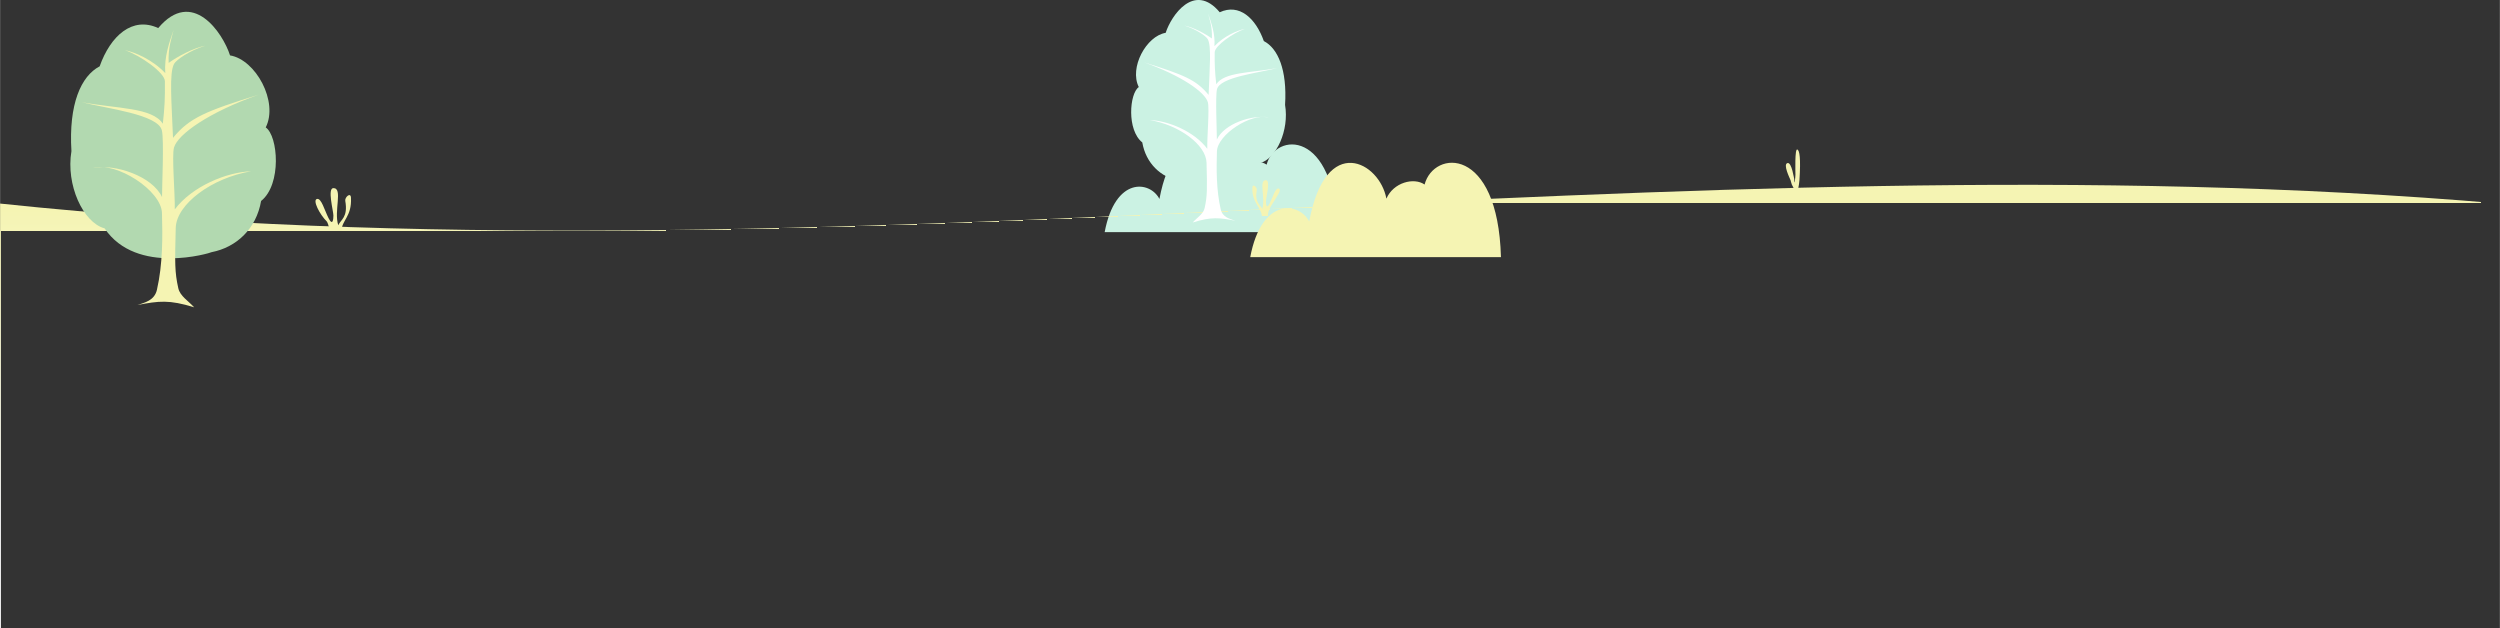 <?xml version="1.0" encoding="UTF-8"?>
<!DOCTYPE svg PUBLIC "-//W3C//DTD SVG 1.1//EN" "http://www.w3.org/Graphics/SVG/1.1/DTD/svg11.dtd">
<!-- Creator: CorelDRAW 2018 (64-Bit) -->
<svg xmlns="http://www.w3.org/2000/svg" xml:space="preserve" width="1807px" height="454px" version="1.1" style="shape-rendering:geometricPrecision; text-rendering:geometricPrecision; image-rendering:optimizeQuality; fill-rule:evenodd; clip-rule:evenodd"
viewBox="0 0 180700 45404"
 xmlns:xlink="http://www.w3.org/1999/xlink">
 <rect x="0" y="0" width="180700" height="45404" fill="#333333" stroke="none"/>
 <defs>
  <style type="text/css">
   <![CDATA[
    .fil5 {fill:#B2D9B0}
    .fil0 {fill:#CBF2E3}
    .fil3 {fill:#F5F4B3}
    .fil1 {fill:#F5F4B3}
    .fil4 {fill:white}
    .fil2 {fill:url(#id0)}
   ]]>
  </style>
  <linearGradient id="id0" gradientUnits="userSpaceOnUse" x1="89960" y1="15164" x2="89960" y2="37249">
   <stop offset="0" style="stop-opacity:1; stop-color:#F5F4B3"/>
   <stop offset="1" style="stop-opacity:1; stop-color:#FEFEFE"/>
  </linearGradient>
 </defs>
 <g id="Layer_x0020_1">
  <path class="fil0" d="M79845 16779c763,-4054 3289,-3704 3958,-2397 1125,-6000 4741,-3973 5184,-1533 474,-1087 1839,-1444 2564,-947 624,-2341 4925,-2614 5128,4877 -2620,0 -13704,0 -16834,0z"/>
  <path class="fil1" d="M90367 18589c822,-4365 3541,-3988 4261,-2580 1212,-6460 5104,-4278 5581,-1651 510,-1170 1981,-1555 2761,-1020 671,-2521 5302,-2814 5521,5251 -2820,0 -14755,0 -18124,0z"/>
  <g id="_2394542275136">
   <path class="fil2" d="M180700 45404l-180700 0c0,-5579 0,-25110 0,-30689 59792,6302 121508,-5101 180700,0l0 30689z"/>
   <path class="fil3" d="M129910 13887c35,-120 131,-481 156,-853 107,-1598 10,-2160 -152,-2229 -193,-81 -136,1635 -136,1831 0,167 -87,936 -87,307 -16,0 -177,-1251 -495,-1154 -323,98 161,1073 231,1242 1,1 59,237 88,307 51,123 220,379 220,483l175 66z"/>
   <path class="fil3" d="M24680 16700c0,-780 756,-1029 682,-2414 -22,-416 -458,-29 -411,235 213,1196 -339,1359 -506,1761 -337,-1029 354,-2685 -352,-2685 -451,0 0,1652 0,1988 0,240 -42,793 -351,185 -293,-577 -519,-1463 -837,-1388 -344,80 205,1132 704,1621 46,45 169,335 169,566 1,0 902,152 902,131z"/>
   <path class="fil3" d="M91201 15606c0,-549 -736,-980 -679,-2050 17,-321 354,-23 317,181 -164,924 263,1051 392,1361 260,-795 -274,-2075 272,-2075 348,0 0,1277 0,1536 0,186 32,613 271,143 227,-445 401,-1130 647,-1072 266,62 -161,619 -544,1252 -210,347 -232,552 -232,731 -1,0 -444,9 -444,-7z"/>
  </g>
  <g id="_2394542278976">
   <path class="fil0" d="M91081 11787c1173,-317 2114,-2373 1804,-4203 158,-2558 -522,-4088 -1535,-4615 -590,-1662 -1778,-2736 -3188,-2083 -1848,-2201 -3507,240 -3908,1487 -1407,234 -2644,2527 -1943,3920 -676,465 -877,3106 252,4002 262,1516 1342,2525 2694,2787 46,37 4092,1286 5824,-1295z"/>
   <path class="fil4" d="M87959 10947c36,-1220 2467,-2800 3749,-2452 -1198,-225 -3222,446 -3753,1590 6,-493 -118,-3097 8,-3629 207,-877 2982,-1184 4355,-1534 -1956,358 -3827,280 -4407,1170 -96,-890 -124,-1375 -112,-2312 5,-472 1362,-1421 2178,-1692 -530,105 -1502,512 -2198,1249 64,-897 -219,-1660 -456,-2359 115,474 310,971 272,1805 -452,-328 -1339,-816 -1992,-934 843,250 1577,766 1696,985 273,502 136,2055 59,4027 -901,-1102 -1806,-1458 -4664,-2352 2697,955 4404,2152 4609,2879 127,450 -63,2557 -41,3367 -938,-1252 -2821,-2030 -4155,-2076 2130,358 4069,1789 4102,3085 48,1892 59,2395 -139,3278 -97,436 -546,688 -862,1042 1359,-421 1918,-351 3084,-125 -390,-134 -925,-241 -1060,-831 -317,-1387 -312,-2878 -273,-4181z"/>
  </g>
  <g id="_2394542277984">
   <path class="fil5" d="M7553 16508c-1558,-420 -2808,-3151 -2397,-5583 -209,-3396 693,-5429 2039,-6129 784,-2207 2362,-3634 4234,-2767 2456,-2922 4659,319 5191,1975 1868,312 3512,3357 2581,5207 898,618 1165,4125 -335,5316 -348,2014 -1782,3353 -3579,3701 -60,50 -5434,1708 -7734,-1720z"/>
   <path class="fil1" d="M11700 15393c-48,-1620 -3277,-3719 -4981,-3257 1592,-298 4280,592 4986,2111 -9,-654 156,-4113 -11,-4819 -275,-1165 -3961,-1573 -5784,-2038 2598,475 5083,373 5853,1554 128,-1181 164,-1826 149,-3071 -7,-627 -1809,-1887 -2893,-2247 704,139 1994,681 2919,1659 -84,-1191 292,-2205 606,-3134 -153,630 -411,1290 -361,2398 600,-435 1778,-1084 2645,-1241 -1120,333 -2095,1018 -2253,1309 -362,667 -180,2729 -77,5348 1196,-1463 2398,-1937 6193,-3123 -3581,1268 -5848,2858 -6121,3824 -169,597 84,3395 55,4472 1246,-1663 3747,-2697 5519,-2757 -2829,475 -5405,2376 -5449,4097 -64,2512 -78,3181 184,4353 130,580 726,915 1146,1384 -1805,-558 -2547,-465 -4097,-165 519,-178 1229,-320 1408,-1103 422,-1844 415,-3824 364,-5554z"/>
  </g>
 </g>
</svg>
